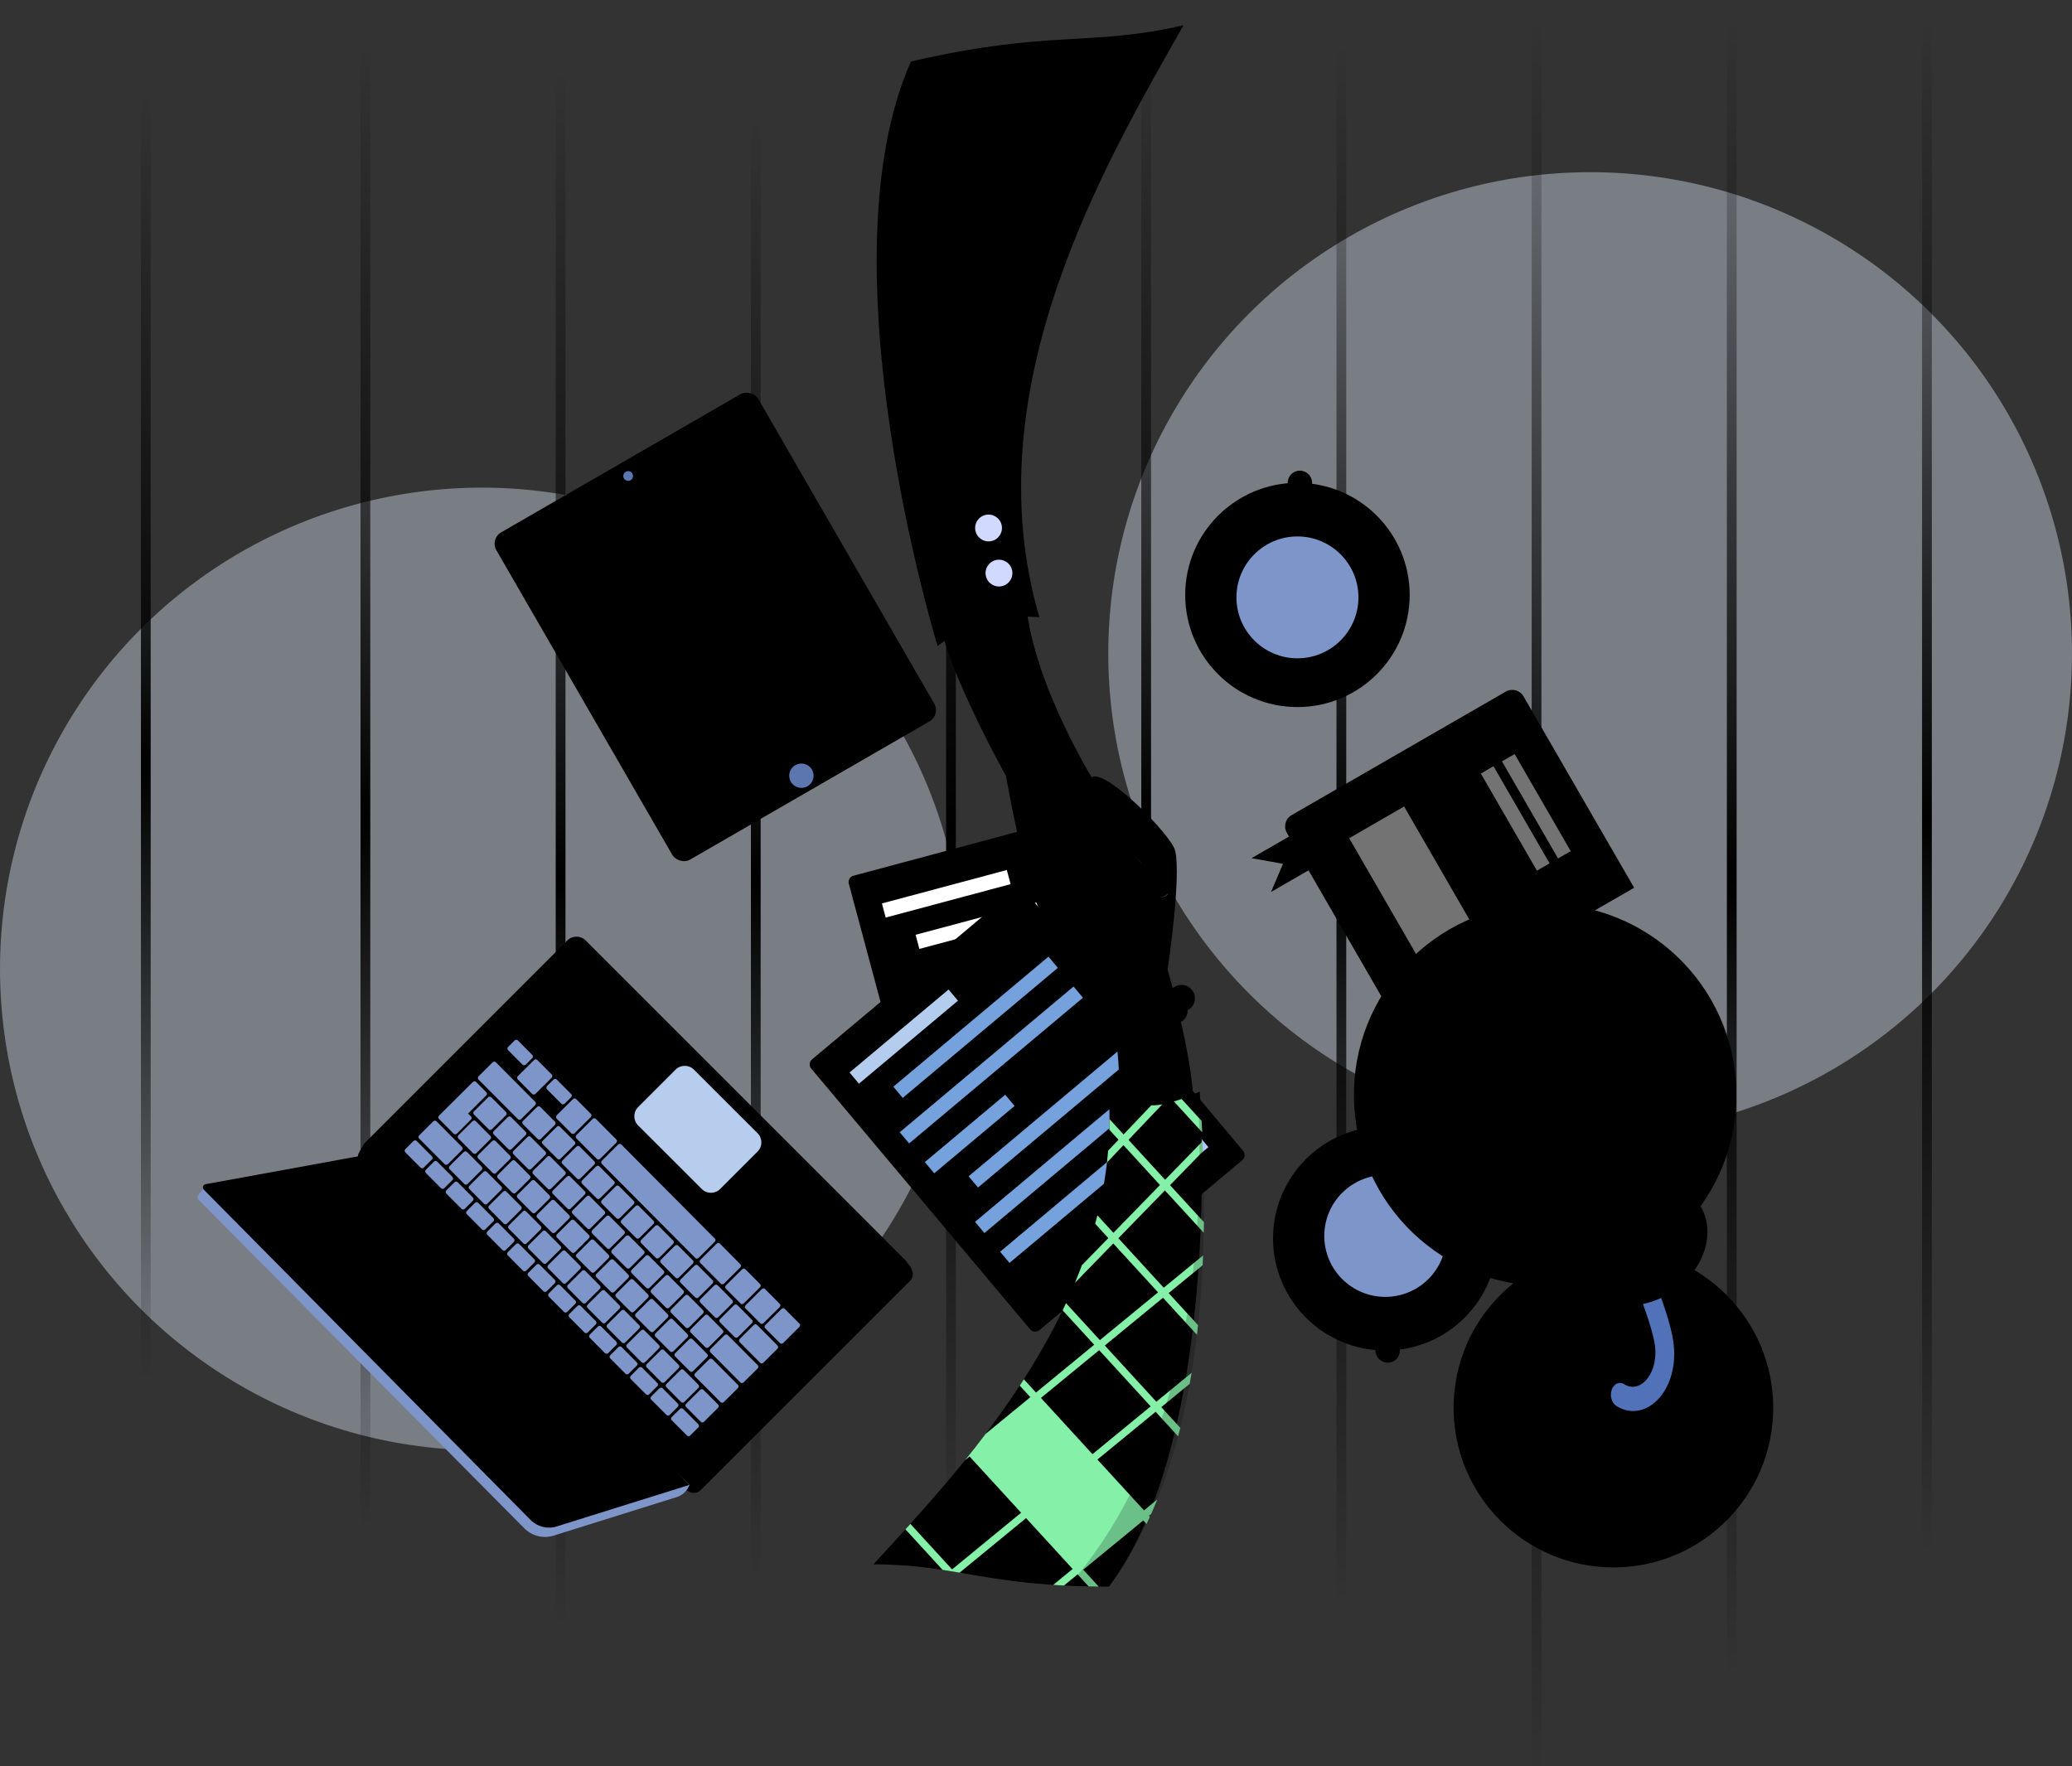 <svg width="800" height="682" viewBox="0 0 800 682" fill="none" xmlns="http://www.w3.org/2000/svg">
<rect x="0" y="0" width="800" height="682" fill="#333333" stroke="none"/>
<ellipse opacity="0.4" cx="613.953" cy="252.35" rx="186.047" ry="185.864" fill="#E2EBFC"/>
<ellipse opacity="0.4" cx="186.047" cy="374.155" rx="186.047" ry="185.864" fill="#E2EBFC"/>
<path d="M139.199 19.86H142.965V587.888H139.199V19.86Z" fill="url(#paint0_linear_1553_15168)"/>
<path d="M54.415 38.682H58.181V531.42H54.415V38.682Z" fill="url(#paint1_linear_1553_15168)"/>
<path d="M214.562 29.27H218.329V625.532H214.562V29.27Z" fill="url(#paint2_linear_1553_15168)"/>
<path d="M289.927 48.093H293.693V606.71H289.927V48.093Z" fill="url(#paint3_linear_1553_15168)"/>
<path d="M365.291 29.27H369.057V587.887H365.291V29.27Z" fill="url(#paint4_linear_1553_15168)"/>
<path d="M440.654 19.86H444.42V587.888H440.654V19.86Z" fill="url(#paint5_linear_1553_15168)"/>
<path d="M516.018 19.86H519.784V616.121H516.018V19.86Z" fill="url(#paint6_linear_1553_15168)"/>
<path d="M591.381 10.448H595.147V682H591.381V10.448Z" fill="url(#paint7_linear_1553_15168)"/>
<path d="M666.745 10.448H670.511V644.355H666.745V10.448Z" fill="url(#paint8_linear_1553_15168)"/>
<path d="M742.109 10.448H745.876V597.299H742.109V10.448Z" fill="url(#paint9_linear_1553_15168)"/>
<rect width="107.386" height="136.472" rx="2.5" transform="matrix(0.966 -0.259 0.259 0.966 327.084 338.807)" fill="url(#paint10_linear_1553_15168)"/>
<path fillRule="evenodd" clipRule="evenodd" d="M340.507 348.855L388.734 335.945L390.197 341.399L341.97 354.309L340.507 348.855ZM353.508 360.964L429.033 340.746L430.496 346.201L354.97 366.418L353.508 360.964ZM425.141 435.323L404.213 440.926L405.676 446.38L426.604 440.778L425.141 435.323Z" fill="white"/>
<rect width="107.35" height="136.519" rx="2.5" transform="matrix(0.766 -0.642 0.643 0.766 311.592 410.688)" fill="url(#paint11_linear_1553_15168)"/>
<rect width="21.658" height="5.649" transform="matrix(0.766 -0.642 0.643 0.766 446.344 452.526)" fill="#B7C8FF"/>
<rect width="21.658" height="5.649" transform="matrix(0.766 -0.642 0.643 0.766 424.693 470.675)" fill="#FDC2C0"/>
<rect width="49.908" height="5.649" transform="matrix(0.766 -0.642 0.643 0.766 328.008 414.127)" fill="#B4CCED"/>
<path fillRule="evenodd" clipRule="evenodd" d="M404.81 369.402L344.913 419.612L348.546 423.938L408.443 373.728L404.81 369.402ZM414.499 380.938L347.385 437.197L351.018 441.523L418.132 385.263L414.499 380.938ZM357.074 448.732L388.105 422.72L391.738 427.045L360.707 453.058L357.074 448.732ZM433.876 404.008L373.979 454.218L377.612 458.543L437.509 408.333L433.876 404.008ZM376.451 471.802L443.565 415.543L447.198 419.869L380.084 476.128L376.451 471.802ZM431.603 445.226L386.139 483.337L389.773 487.663L435.237 449.552L431.603 445.226Z" fill="#75A1DC"/>
<ellipse cx="534.857" cy="478.187" rx="43.334" ry="43.292" transform="rotate(-180 534.857 478.187)" fill="url(#paint12_linear_1553_15168)"/>
<path d="M540.51 521.474C540.51 524.076 538.401 526.185 535.8 526.185C533.198 526.185 531.089 524.076 531.089 521.474V504.539H540.51V521.474Z" fill="url(#paint13_linear_1553_15168)"/>
<ellipse cx="534.857" cy="477.246" rx="29.203" ry="29.175" transform="rotate(-180 534.857 477.246)" fill="url(#paint14_linear_1553_15168)"/>
<ellipse cx="534.858" cy="477.246" rx="23.551" ry="23.528" transform="rotate(-180 534.858 477.246)" fill="#7D95C9" style="mix-blend-mode:multiply"/>
<path d="M396.229 233.909C399.523 265.188 422.491 301.797 422.491 301.797C422.491 301.797 433.167 312.204 436.119 324.979C438.948 337.221 453.774 340.558 450.764 345.061C450.157 345.968 447.031 347.351 442.576 346.949C438.513 346.583 431.366 336.829 426.901 335.919C424.977 335.526 424.332 341.917 423.962 346.027C423.684 349.117 424.26 355.204 424.599 356.671C424.938 358.138 435.79 375.353 436.119 376.777C430.215 381.299 404.107 356.602 400.995 350.446C395.431 339.438 388.401 299.615 388.401 299.615C388.401 299.615 361.107 250.473 362.856 235.794C365.021 217.62 379.219 216.549 396.229 233.909Z" fill="url(#paint15_linear_1553_15168)"/>
<path d="M456.945 9.746C426.869 62.93 375.423 149.88 401.297 238.343C401.297 238.343 386.533 237.165 380.305 238.919C373.432 240.856 361.996 249.416 361.996 249.416C361.996 249.416 316.823 102.452 351.706 23.753C405.752 11.288 420.527 18.146 456.945 9.746Z" fill="url(#paint16_linear_1553_15168)"/>
<ellipse cx="5.181" cy="5.176" rx="5.181" ry="5.176" transform="matrix(-0.974 0.225 -0.225 -0.974 391.916 225.172)" fill="#D2D9FF"/>
<ellipse cx="5.181" cy="5.176" rx="5.181" ry="5.176" transform="matrix(-0.974 0.225 -0.225 -0.974 387.889 207.748)" fill="#D2D9FF"/>
<ellipse cx="426.05" cy="386.428" rx="5.181" ry="5.176" fill="url(#paint17_linear_1553_15168)"/>
<ellipse cx="456.197" cy="385.486" rx="5.181" ry="5.176" fill="url(#paint18_linear_1553_15168)"/>
<path d="M431.531 427.913C434.828 401.061 422.67 365.939 422.67 365.939C422.67 365.939 415.738 355.153 415.738 343.876C415.738 333.069 400.166 318.521 403.561 315.329C404.245 314.686 407.133 314.131 410.789 315.329C414.124 316.422 427.966 336.639 431.531 338.264C432.451 338.684 434.598 342.853 440.543 345.451C444.53 347.193 450.374 346.805 450.818 345.451C451.65 342.915 439.129 333.047 436.831 328.374C435.249 325.155 432.46 318.417 428.988 310.622C427.419 307.102 419.932 300.827 421.744 300.003C427.568 297.354 452.278 322.613 453.693 328.374C456.225 338.676 450.818 374.358 450.818 374.358C450.818 374.358 464.176 420.82 459.867 432.784C454.532 447.598 442.425 445.751 431.531 427.913Z" fill="url(#paint19_linear_1553_15168)"/>
<ellipse cx="428.878" cy="390.192" rx="5.181" ry="5.176" fill="url(#paint20_linear_1553_15168)"/>
<ellipse cx="436.414" cy="393.957" rx="5.181" ry="5.176" fill="url(#paint21_linear_1553_15168)"/>
<ellipse cx="444.892" cy="393.016" rx="5.181" ry="5.176" fill="url(#paint22_linear_1553_15168)"/>
<ellipse cx="453.371" cy="390.192" rx="5.181" ry="5.176" fill="url(#paint23_linear_1553_15168)"/>
<path d="M337.228 604.05C372.736 565.29 432.694 502.361 428.142 423.217C428.142 423.217 440.288 427.059 445.848 426.792C451.983 426.498 463.226 421.534 463.226 421.534C463.226 421.534 472.621 553.438 428.142 612.654C380.432 612.654 369.377 604.05 337.228 604.05Z" fill="url(#paint24_linear_1553_15168)"/>
<path fillRule="evenodd" clipRule="evenodd" d="M456.205 424.358L463.937 432.796C464.019 434.281 464.095 435.757 464.166 437.227L453.263 425.329C454.199 425.046 455.18 424.722 456.205 424.358ZM363.941 606.196L349.588 590.533C350.218 589.836 350.852 589.135 351.49 588.427L367.593 606.001L394.251 584.118L374.36 562.411L372.54 563.904C375.221 560.585 377.894 557.178 380.539 553.685L397.813 539.505L393.72 535.037C394.252 534.225 394.781 533.408 395.307 532.588L400 537.71L422.473 519.264L410.279 505.957C410.72 505.041 411.155 504.122 411.583 503.199L424.659 517.469L447.125 499.028L429.83 480.153L415.037 495.347C415.97 493.101 416.864 490.834 417.716 488.547L427.919 478.067L422.855 472.541C423.147 471.459 423.429 470.372 423.7 469.281L429.893 476.04L447.868 457.579L433.768 442.191L427.405 448.879C427.579 447.361 427.731 445.836 427.859 444.304L431.855 440.104L428.32 436.246C428.361 434.882 428.384 433.512 428.387 432.138L433.807 438.052L444.512 426.8C444.985 426.815 445.43 426.812 445.848 426.792C446.735 426.75 447.702 426.634 448.748 426.445L435.72 440.14L449.841 455.551L464.323 440.678C464.378 441.981 464.43 443.278 464.477 444.569L451.753 457.637L464.823 471.901C464.806 473.277 464.783 474.646 464.754 476.007L449.779 459.665L431.804 478.126L449.312 497.233L464.488 484.776C464.437 486.047 464.381 487.311 464.32 488.568L451.223 499.318L462.546 511.675C462.412 512.924 462.272 514.165 462.126 515.398L449.036 501.113L426.57 519.554L446.462 541.262L460.052 530.106C459.816 531.537 459.571 532.956 459.317 534.364L448.373 543.348L455.694 551.338C455.421 552.435 455.142 553.524 454.856 554.605L446.186 545.143L423.714 563.589L441.698 583.216L446.806 579.023C446.036 580.926 445.242 582.796 444.424 584.633L443.609 585.301L443.954 585.677C443.53 586.61 443.1 587.535 442.664 588.451L441.422 587.096L418.245 606.121L424.212 612.634C422.887 612.62 421.592 612.6 420.325 612.573L416.058 607.916L410.801 612.232C409.378 612.159 407.994 612.077 406.645 611.988L414.147 605.831L396.162 586.204L370.5 607.268C368.304 606.895 366.132 606.534 363.941 606.196ZM439.511 585.011L416.333 604.036L398.349 584.409L421.526 565.384L439.511 585.011ZM444.274 543.057L424.383 521.349L401.911 539.795L421.802 561.503L444.274 543.057ZM399.724 541.59L419.615 563.298L396.438 582.324L376.546 560.616L399.724 541.59Z" fill="#84F0A8"/>
<g opacity="0.2">
<path d="M462.572 421.821C462.789 421.727 463.007 421.631 463.226 421.534C469.49 509.47 457.795 573.177 428.143 612.654C422.514 612.654 417.395 612.534 412.692 612.323C449.847 569.441 466.473 505.94 462.572 421.821Z" fill="url(#paint25_linear_1553_15168)" style="mix-blend-mode:multiply"/>
</g>
<path d="M225.208 365.01L351.459 488.936L352.138 490.521C352.743 491.936 352.426 493.575 351.337 494.663L270.539 575.381C269.068 576.852 266.682 576.852 265.21 575.381L139.258 449.552C138.1 448.395 137.822 446.623 138.572 445.168L139.594 443.185L219.937 364.999C221.405 363.571 223.746 363.576 225.208 365.01Z" fill="url(#paint26_linear_1553_15168)"/>
<rect width="184.55" height="120.523" rx="5" transform="matrix(0.707 0.707 -0.707 0.707 222.579 359.606)" fill="url(#paint27_linear_1553_15168)"/>
<g opacity="0.1">
<path d="M194.776 397.967C196.729 396.011 199.9 396.009 201.855 397.963L313.433 509.431C315.385 511.382 315.387 514.543 313.437 516.495L271.804 558.183C269.851 560.139 266.681 560.14 264.725 558.187L153.147 446.718C151.195 444.768 151.193 441.607 153.143 439.655L194.776 397.967Z" fill="url(#paint28_linear_1553_15168)" style="mix-blend-mode:multiply"/>
</g>
<path fillRule="evenodd" clipRule="evenodd" d="M213.001 416.143L206.719 422.39C206.373 422.735 205.819 422.74 205.483 422.402L199.904 416.791C199.568 416.453 199.577 415.899 199.923 415.555L206.205 409.307C206.551 408.962 207.105 408.957 207.441 409.296L213.019 414.906C213.356 415.244 213.347 415.799 213.001 416.143ZM271.81 549.002C271.464 549.347 270.91 549.352 270.573 549.014L264.894 543.301C264.557 542.963 264.566 542.409 264.913 542.064L270.356 536.65C270.703 536.305 271.257 536.3 271.593 536.638L277.273 542.351C277.609 542.689 277.6 543.244 277.254 543.588L271.81 549.002ZM264.203 541.35C263.856 541.695 263.302 541.7 262.965 541.362L257.286 535.649C256.949 535.311 256.958 534.757 257.305 534.412L262.748 528.998C263.095 528.653 263.649 528.648 263.985 528.986L269.665 534.699C270.001 535.037 269.992 535.591 269.646 535.936L264.203 541.35ZM267.584 529.465C267.237 529.81 266.683 529.815 266.347 529.477L260.667 523.764C260.331 523.426 260.339 522.871 260.686 522.527L266.129 517.113C266.476 516.768 267.03 516.763 267.366 517.101L273.046 522.814C273.382 523.152 273.374 523.706 273.027 524.051L267.584 529.465ZM259.976 521.813C259.629 522.158 259.076 522.163 258.739 521.825L253.059 516.112C252.723 515.774 252.732 515.219 253.078 514.875L258.522 509.461C258.868 509.116 259.422 509.111 259.759 509.449L265.438 515.162C265.775 515.5 265.766 516.054 265.419 516.399L259.976 521.813ZM252.368 514.161C252.021 514.506 251.468 514.511 251.131 514.173L245.451 508.46C245.115 508.122 245.124 507.567 245.47 507.223L250.914 501.809C251.26 501.464 251.814 501.458 252.151 501.797L257.83 507.51C258.167 507.848 258.158 508.402 257.811 508.747L252.368 514.161ZM244.76 506.508C244.413 506.853 243.86 506.859 243.523 506.52L237.843 500.808C237.507 500.469 237.516 499.915 237.862 499.571L243.306 494.157C243.653 493.812 244.206 493.806 244.543 494.145L250.222 499.857C250.559 500.196 250.55 500.75 250.204 501.095L244.76 506.508ZM237.153 498.856C236.806 499.201 236.252 499.207 235.915 498.868L230.236 493.156C229.899 492.817 229.908 492.263 230.255 491.919L235.698 486.505C236.045 486.16 236.599 486.154 236.935 486.493L242.615 492.205C242.951 492.544 242.942 493.098 242.596 493.443L237.153 498.856ZM229.544 491.204C229.197 491.549 228.644 491.555 228.307 491.216L222.627 485.504C222.291 485.165 222.3 484.611 222.646 484.267L228.09 478.853C228.436 478.508 228.99 478.502 229.327 478.841L235.006 484.553C235.343 484.892 235.334 485.446 234.987 485.791L229.544 491.204ZM221.937 483.552C221.59 483.897 221.036 483.903 220.7 483.564L215.02 477.852C214.684 477.513 214.692 476.959 215.039 476.614L220.482 471.201C220.829 470.856 221.383 470.85 221.719 471.189L227.399 476.901C227.735 477.24 227.727 477.794 227.38 478.138L221.937 483.552ZM214.328 475.9C213.981 476.245 213.428 476.251 213.091 475.912L207.412 470.2C207.075 469.861 207.084 469.307 207.431 468.962L212.874 463.549C213.221 463.204 213.774 463.198 214.111 463.537L219.791 469.249C220.127 469.588 220.118 470.142 219.772 470.486L214.328 475.9ZM256.595 533.698C256.248 534.043 255.694 534.048 255.358 533.71L249.678 527.997C249.342 527.659 249.351 527.105 249.697 526.76L255.14 521.346C255.487 521.001 256.041 520.996 256.378 521.334L262.057 527.047C262.394 527.385 262.385 527.939 262.038 528.284L256.595 533.698ZM248.987 526.046C248.64 526.391 248.086 526.396 247.75 526.058L242.07 520.345C241.734 520.007 241.742 519.452 242.089 519.108L247.532 513.694C247.879 513.349 248.433 513.344 248.769 513.682L254.449 519.395C254.785 519.733 254.777 520.287 254.43 520.632L248.987 526.046ZM241.379 518.393C241.033 518.738 240.479 518.744 240.142 518.405L234.463 512.693C234.126 512.354 234.135 511.8 234.482 511.456L239.925 506.042C240.272 505.697 240.825 505.691 241.162 506.03L246.842 511.743C247.178 512.081 247.169 512.635 246.823 512.98L241.379 518.393ZM233.771 510.741C233.424 511.086 232.871 511.092 232.534 510.753L226.854 505.041C226.518 504.702 226.527 504.148 226.873 503.804L232.317 498.39C232.664 498.045 233.217 498.039 233.554 498.378L239.233 504.09C239.57 504.429 239.561 504.983 239.214 505.328L233.771 510.741ZM226.163 503.089C225.816 503.434 225.263 503.44 224.926 503.101L219.247 497.389C218.91 497.05 218.919 496.496 219.265 496.151L224.709 490.738C225.056 490.393 225.609 490.387 225.946 490.726L231.625 496.438C231.962 496.777 231.953 497.331 231.607 497.676L226.163 503.089ZM218.556 495.437C218.209 495.782 217.655 495.788 217.319 495.449L211.639 489.737C211.303 489.398 211.311 488.844 211.658 488.499L217.101 483.086C217.448 482.741 218.002 482.735 218.338 483.074L224.018 488.786C224.354 489.125 224.345 489.679 223.999 490.024L218.556 495.437ZM210.947 487.785C210.601 488.13 210.047 488.136 209.71 487.797L204.031 482.085C203.694 481.746 203.703 481.192 204.05 480.847L209.493 475.434C209.84 475.089 210.393 475.083 210.73 475.422L216.41 481.134C216.746 481.473 216.737 482.027 216.391 482.371L210.947 487.785ZM203.34 480.133C202.993 480.478 202.439 480.484 202.103 480.145L196.423 474.433C196.087 474.094 196.095 473.54 196.442 473.195L201.885 467.782C202.232 467.437 202.786 467.431 203.122 467.77L208.802 473.482C209.138 473.821 209.13 474.375 208.783 474.719L203.34 480.133ZM279.452 541.402C279.105 541.747 278.551 541.752 278.216 541.415L268.375 531.517C268.039 531.18 268.049 530.626 268.395 530.281L273.838 524.867C274.185 524.522 274.739 524.517 275.075 524.854L284.915 534.752C285.251 535.09 285.242 535.644 284.895 535.988L279.452 541.402ZM266.472 554.312C266.125 554.657 265.571 554.662 265.236 554.324L259.352 548.406C259.016 548.068 259.025 547.514 259.371 547.17L262.512 544.046C262.859 543.701 263.413 543.696 263.748 544.034L269.632 549.952C269.968 550.29 269.959 550.844 269.613 551.188L266.472 554.312ZM258.56 546.354C258.213 546.698 257.659 546.703 257.324 546.366L251.44 540.448C251.104 540.11 251.113 539.556 251.459 539.212L254.6 536.087C254.947 535.743 255.501 535.738 255.836 536.075L261.72 541.993C262.056 542.331 262.047 542.885 261.701 543.229L258.56 546.354ZM250.647 538.396C250.3 538.74 249.746 538.745 249.411 538.408L243.527 532.49C243.191 532.152 243.2 531.598 243.546 531.254L246.688 528.129C247.034 527.785 247.588 527.78 247.924 528.117L253.807 534.035C254.143 534.373 254.134 534.927 253.788 535.271L250.647 538.396ZM242.735 530.437C242.389 530.782 241.835 530.787 241.499 530.449L235.615 524.532C235.279 524.194 235.289 523.639 235.634 523.295L238.776 520.171C239.122 519.826 239.676 519.822 240.012 520.159L245.895 526.077C246.232 526.415 246.222 526.969 245.876 527.313L242.735 530.437ZM234.823 522.479C234.476 522.824 233.922 522.829 233.587 522.491L227.703 516.573C227.367 516.235 227.376 515.681 227.722 515.337L230.863 512.213C231.21 511.868 231.764 511.863 232.099 512.201L237.983 518.119C238.319 518.457 238.31 519.011 237.964 519.355L234.823 522.479ZM226.911 514.521C226.564 514.866 226.01 514.871 225.675 514.533L219.791 508.615C219.455 508.277 219.464 507.723 219.81 507.379L222.951 504.255C223.298 503.91 223.852 503.905 224.188 504.243L230.071 510.161C230.407 510.499 230.398 511.053 230.052 511.397L226.911 514.521ZM218.999 506.563C218.652 506.908 218.098 506.913 217.763 506.575L211.879 500.657C211.543 500.319 211.552 499.765 211.898 499.421L215.039 496.297C215.386 495.952 215.94 495.947 216.275 496.285L222.159 502.203C222.495 502.541 222.486 503.095 222.14 503.439L218.999 506.563ZM211.086 498.605C210.74 498.949 210.186 498.954 209.85 498.617L203.966 492.699C203.63 492.361 203.64 491.807 203.985 491.463L207.127 488.338C207.473 487.994 208.027 487.989 208.363 488.326L214.247 494.244C214.583 494.582 214.573 495.136 214.227 495.48L211.086 498.605ZM203.174 490.646C202.827 490.991 202.274 490.996 201.938 490.659L196.054 484.741C195.718 484.403 195.728 483.848 196.073 483.504L199.215 480.38C199.561 480.036 200.115 480.031 200.451 480.368L206.334 486.286C206.671 486.624 206.661 487.178 206.315 487.522L203.174 490.646ZM195.262 482.688C194.915 483.033 194.361 483.038 194.026 482.7L188.142 476.782C187.806 476.444 187.815 475.89 188.161 475.546L191.303 472.422C191.649 472.077 192.203 472.072 192.539 472.41L198.422 478.328C198.758 478.666 198.749 479.22 198.403 479.564L195.262 482.688ZM169.493 430.804L182.577 417.79C182.924 417.445 183.478 417.44 183.814 417.778L187.77 421.757C188.106 422.095 188.098 422.648 187.751 422.994L180.737 429.969L181.853 431.091C182.189 431.429 182.18 431.983 181.834 432.328L176.391 437.742C176.044 438.087 175.49 438.092 175.153 437.754L169.474 432.041C169.137 431.703 169.146 431.148 169.493 430.804ZM212.739 459.016C212.392 459.361 211.838 459.366 211.502 459.028L205.822 453.315C205.486 452.977 205.495 452.422 205.841 452.078L211.284 446.664C211.631 446.319 212.185 446.314 212.522 446.652L218.201 452.365C218.538 452.703 218.529 453.257 218.182 453.602L212.739 459.016ZM205.131 451.364C204.784 451.709 204.23 451.714 203.894 451.376L198.214 445.663C197.878 445.325 197.886 444.77 198.233 444.426L203.676 439.012C204.023 438.667 204.577 438.662 204.913 439L210.593 444.713C210.929 445.051 210.921 445.605 210.574 445.95L205.131 451.364ZM197.523 443.711C197.176 444.056 196.623 444.062 196.286 443.723L190.606 438.011C190.27 437.672 190.279 437.118 190.625 436.774L196.069 431.36C196.415 431.015 196.969 431.009 197.306 431.348L202.985 437.06C203.322 437.399 203.313 437.953 202.966 438.298L197.523 443.711ZM189.915 436.059C189.569 436.404 189.015 436.41 188.678 436.071L182.999 430.359C182.662 430.02 182.671 429.466 183.018 429.121L188.461 423.708C188.808 423.363 189.361 423.357 189.698 423.696L195.378 429.408C195.714 429.747 195.705 430.301 195.359 430.646L189.915 436.059ZM221.834 437.592C221.487 437.937 220.933 437.943 220.597 437.604L214.917 431.892C214.581 431.553 214.59 430.999 214.936 430.654L221.217 424.408C221.564 424.063 222.117 424.057 222.454 424.396L228.133 430.108C228.47 430.447 228.461 431.001 228.114 431.346L221.834 437.592ZM217.994 426.193C217.647 426.537 217.094 426.542 216.757 426.204L211.179 420.594C210.843 420.255 210.852 419.701 211.198 419.357L213.711 416.857C214.058 416.512 214.611 416.507 214.948 416.846L220.526 422.456C220.862 422.795 220.853 423.349 220.507 423.693L217.994 426.193ZM202.981 411.093C202.635 411.437 202.081 411.442 201.744 411.104L196.166 405.493C195.83 405.155 195.839 404.601 196.185 404.257L198.698 401.757C199.045 401.412 199.598 401.407 199.935 401.746L205.513 407.356C205.849 407.695 205.84 408.249 205.494 408.593L202.981 411.093ZM231.673 447.489C231.327 447.834 230.773 447.84 230.437 447.501L222.525 439.543C222.188 439.205 222.198 438.651 222.544 438.306L228.825 432.06C229.171 431.715 229.725 431.709 230.061 432.047L237.973 440.005C238.31 440.344 238.3 440.898 237.954 441.242L231.673 447.489ZM201.208 432.133C200.862 432.478 200.308 432.483 199.972 432.145L184.756 416.841C184.42 416.503 184.429 415.949 184.775 415.604L190.219 410.19C190.566 409.845 191.119 409.84 191.455 410.178L206.671 425.482C207.007 425.82 206.998 426.374 206.652 426.719L201.208 432.133ZM216.424 447.437C216.077 447.782 215.523 447.787 215.187 447.449L209.507 441.736C209.171 441.398 209.18 440.843 209.526 440.499L214.97 435.085C215.316 434.74 215.87 434.735 216.207 435.073L221.886 440.786C222.223 441.124 222.214 441.678 221.867 442.023L216.424 447.437ZM208.816 439.784C208.47 440.129 207.916 440.135 207.579 439.796L201.9 434.084C201.563 433.745 201.572 433.191 201.919 432.847L207.362 427.433C207.709 427.088 208.262 427.082 208.599 427.421L214.279 433.134C214.615 433.472 214.606 434.026 214.26 434.371L208.816 439.784ZM206.721 468.248C206.374 468.593 205.82 468.598 205.484 468.26L199.804 462.547C199.468 462.209 199.476 461.655 199.823 461.31L205.266 455.896C205.613 455.551 206.167 455.546 206.503 455.884L212.183 461.597C212.519 461.935 212.511 462.49 212.164 462.834L206.721 468.248ZM199.113 460.596C198.766 460.941 198.212 460.947 197.876 460.608L192.196 454.895C191.86 454.557 191.868 454.003 192.215 453.658L197.658 448.244C198.005 447.899 198.559 447.894 198.895 448.232L204.575 453.945C204.911 454.283 204.903 454.838 204.556 455.182L199.113 460.596ZM191.505 452.944C191.158 453.289 190.605 453.294 190.268 452.956L184.588 447.243C184.252 446.905 184.261 446.351 184.607 446.006L190.051 440.592C190.397 440.247 190.951 440.242 191.288 440.58L196.967 446.293C197.304 446.631 197.295 447.185 196.948 447.53L191.505 452.944ZM183.897 445.292C183.55 445.637 182.996 445.642 182.66 445.304L176.98 439.591C176.644 439.253 176.653 438.699 176.999 438.354L182.442 432.94C182.789 432.595 183.343 432.59 183.68 432.928L189.359 438.641C189.696 438.979 189.687 439.533 189.34 439.878L183.897 445.292ZM195.732 472.481C195.385 472.826 194.831 472.831 194.495 472.493L188.815 466.78C188.479 466.442 188.487 465.888 188.834 465.543L194.277 460.129C194.624 459.784 195.178 459.779 195.514 460.117L201.194 465.83C201.53 466.168 201.521 466.723 201.175 467.067L195.732 472.481ZM188.124 464.829C187.777 465.174 187.223 465.179 186.887 464.841L181.207 459.128C180.871 458.79 180.88 458.236 181.226 457.891L186.669 452.477C187.016 452.132 187.57 452.127 187.907 452.465L193.586 458.178C193.923 458.516 193.914 459.071 193.567 459.415L188.124 464.829ZM180.516 457.177C180.169 457.522 179.616 457.527 179.279 457.189L173.599 451.476C173.263 451.138 173.272 450.583 173.618 450.239L179.062 444.825C179.408 444.48 179.962 444.475 180.299 444.813L185.978 450.526C186.315 450.864 186.306 451.418 185.959 451.763L180.516 457.177ZM172.908 449.525C172.561 449.87 172.008 449.875 171.672 449.537L161.832 439.64C161.496 439.302 161.505 438.748 161.851 438.404L167.295 432.99C167.641 432.645 168.195 432.639 168.531 432.977L178.371 442.875C178.707 443.212 178.698 443.766 178.351 444.111L172.908 449.525ZM187.35 474.73C187.003 475.075 186.449 475.08 186.114 474.742L180.23 468.824C179.894 468.486 179.903 467.932 180.249 467.588L183.39 464.464C183.737 464.119 184.291 464.114 184.626 464.452L190.51 470.37C190.846 470.708 190.837 471.262 190.491 471.606L187.35 474.73ZM179.438 466.772C179.091 467.117 178.537 467.122 178.201 466.784L172.318 460.866C171.982 460.528 171.991 459.974 172.337 459.63L175.478 456.506C175.825 456.161 176.379 456.156 176.714 456.494L182.598 462.412C182.934 462.75 182.925 463.304 182.579 463.648L179.438 466.772ZM171.525 458.814C171.179 459.158 170.625 459.163 170.289 458.826L164.406 452.908C164.07 452.57 164.079 452.016 164.425 451.672L167.566 448.548C167.913 448.203 168.466 448.198 168.802 448.535L174.686 454.453C175.022 454.791 175.013 455.346 174.667 455.69L171.525 458.814ZM163.613 450.856C163.266 451.2 162.713 451.205 162.377 450.868L156.493 444.95C156.157 444.612 156.166 444.058 156.512 443.714L159.654 440.589C160 440.245 160.554 440.24 160.89 440.577L166.773 446.495C167.109 446.833 167.1 447.387 166.754 447.731L163.613 450.856ZM273.602 520.232C273.255 520.577 272.701 520.583 272.365 520.244L266.685 514.532C266.349 514.193 266.358 513.639 266.704 513.295L272.147 507.881C272.494 507.536 273.048 507.53 273.385 507.869L279.064 513.582C279.401 513.92 279.392 514.474 279.045 514.819L273.602 520.232ZM265.994 512.58C265.648 512.925 265.094 512.931 264.757 512.592L259.078 506.88C258.741 506.541 258.75 505.987 259.097 505.643L264.54 500.229C264.887 499.884 265.44 499.878 265.777 500.217L271.457 505.93C271.793 506.268 271.784 506.822 271.438 507.167L265.994 512.58ZM258.386 504.928C258.039 505.273 257.486 505.279 257.149 504.94L251.469 499.228C251.133 498.889 251.142 498.335 251.488 497.99L256.932 492.577C257.278 492.232 257.832 492.226 258.169 492.565L263.848 498.277C264.185 498.616 264.176 499.17 263.829 499.515L258.386 504.928ZM250.779 497.276C250.432 497.621 249.878 497.627 249.541 497.288L243.862 491.576C243.525 491.237 243.534 490.683 243.881 490.338L249.324 484.925C249.671 484.58 250.225 484.574 250.561 484.913L256.241 490.625C256.577 490.964 256.568 491.518 256.222 491.862L250.779 497.276ZM243.171 489.624C242.824 489.969 242.27 489.975 241.933 489.636L236.254 483.923C235.917 483.585 235.926 483.031 236.273 482.686L241.716 477.272C242.063 476.927 242.617 476.922 242.953 477.261L248.633 482.973C248.969 483.311 248.96 483.866 248.614 484.21L243.171 489.624ZM227.955 474.32C227.608 474.665 227.054 474.67 226.718 474.332L221.038 468.619C220.702 468.281 220.71 467.727 221.057 467.382L226.5 461.968C226.847 461.623 227.401 461.618 227.737 461.956L233.417 467.669C233.753 468.007 233.745 468.562 233.398 468.906L227.955 474.32ZM220.347 466.668C220 467.013 219.447 467.018 219.11 466.68L213.43 460.967C213.094 460.629 213.103 460.075 213.449 459.73L218.893 454.316C219.239 453.971 219.793 453.966 220.13 454.304L225.809 460.017C226.146 460.355 226.137 460.91 225.79 461.254L220.347 466.668ZM302.376 518.603C302.029 518.948 301.475 518.953 301.139 518.615L295.459 512.902C295.123 512.564 295.132 512.009 295.478 511.665L301.759 505.418C302.106 505.073 302.659 505.068 302.996 505.406L308.676 511.119C309.012 511.457 309.003 512.012 308.657 512.356L302.376 518.603ZM294.769 510.95C294.422 511.295 293.868 511.301 293.531 510.962L287.852 505.25C287.515 504.911 287.524 504.357 287.871 504.012L294.151 497.766C294.498 497.421 295.052 497.415 295.389 497.754L301.068 503.466C301.405 503.805 301.396 504.359 301.049 504.704L294.769 510.95ZM287.16 503.298C286.813 503.643 286.26 503.649 285.923 503.31L280.243 497.598C279.907 497.259 279.916 496.705 280.262 496.36L286.543 490.114C286.89 489.769 287.444 489.763 287.78 490.102L293.46 495.814C293.796 496.153 293.787 496.707 293.441 497.052L287.16 503.298ZM287.093 533.802C286.747 534.147 286.193 534.152 285.857 533.814L274.293 522.184C273.957 521.846 273.966 521.291 274.312 520.947L279.756 515.533C280.102 515.188 280.656 515.183 280.992 515.521L292.556 527.151C292.892 527.49 292.883 528.044 292.537 528.389L287.093 533.802ZM269.679 501.001C269.333 501.346 268.779 501.352 268.442 501.013L262.763 495.301C262.426 494.962 262.435 494.408 262.782 494.064L268.225 488.65C268.572 488.305 269.125 488.299 269.462 488.638L275.142 494.35C275.478 494.689 275.469 495.243 275.123 495.588L269.679 501.001ZM262.071 493.349C261.725 493.694 261.171 493.7 260.834 493.361L255.155 487.649C254.818 487.31 254.827 486.756 255.174 486.411L260.617 480.998C260.964 480.653 261.517 480.647 261.854 480.986L267.534 486.698C267.87 487.037 267.861 487.591 267.515 487.936L262.071 493.349ZM269.713 485.749C269.366 486.094 268.813 486.1 268.476 485.761L232.365 449.44C232.029 449.102 232.037 448.547 232.384 448.203L238.665 441.956C239.011 441.611 239.565 441.606 239.902 441.944L276.013 478.265C276.349 478.604 276.34 479.158 275.994 479.503L269.713 485.749ZM254.464 485.697C254.117 486.042 253.563 486.048 253.226 485.709L247.547 479.996C247.21 479.658 247.219 479.104 247.566 478.759L253.009 473.346C253.356 473.001 253.91 472.995 254.246 473.334L259.926 479.046C260.262 479.385 260.253 479.939 259.907 480.283L254.464 485.697ZM246.856 478.045C246.509 478.39 245.955 478.396 245.619 478.057L239.939 472.344C239.603 472.006 239.611 471.452 239.958 471.107L245.401 465.694C245.748 465.349 246.302 465.343 246.638 465.682L252.318 471.394C252.654 471.733 252.646 472.287 252.299 472.631L246.856 478.045ZM239.248 470.393C238.901 470.738 238.348 470.743 238.011 470.405L232.332 464.692C231.995 464.354 232.004 463.8 232.35 463.455L237.794 458.041C238.141 457.696 238.694 457.691 239.031 458.029L244.71 463.742C245.047 464.08 245.038 464.635 244.692 464.979L239.248 470.393ZM231.64 462.741C231.293 463.086 230.739 463.091 230.403 462.753L224.723 457.04C224.387 456.702 224.395 456.148 224.742 455.803L230.185 450.389C230.532 450.044 231.086 450.039 231.422 450.377L237.102 456.09C237.438 456.428 237.43 456.982 237.083 457.327L231.64 462.741ZM224.032 455.089C223.685 455.434 223.132 455.439 222.795 455.101L217.115 449.388C216.779 449.05 216.788 448.496 217.134 448.151L222.578 442.737C222.924 442.392 223.478 442.387 223.815 442.725L229.494 448.438C229.831 448.776 229.822 449.33 229.475 449.675L224.032 455.089ZM277.288 508.654C276.941 508.999 276.387 509.004 276.05 508.665L270.371 502.953C270.034 502.615 270.043 502.06 270.39 501.716L275.833 496.302C276.18 495.957 276.734 495.951 277.07 496.29L282.75 502.003C283.086 502.341 283.077 502.895 282.731 503.24L277.288 508.654ZM284.895 516.306C284.549 516.651 283.995 516.656 283.658 516.318L277.979 510.605C277.642 510.267 277.651 509.712 277.998 509.368L283.441 503.954C283.788 503.609 284.341 503.604 284.678 503.942L290.358 509.655C290.694 509.993 290.685 510.547 290.339 510.892L284.895 516.306ZM235.563 481.972C235.216 482.317 234.662 482.322 234.326 481.984L228.646 476.271C228.31 475.933 228.318 475.379 228.665 475.034L234.108 469.62C234.455 469.275 235.009 469.27 235.345 469.608L241.025 475.321C241.361 475.659 241.353 476.214 241.006 476.558L235.563 481.972ZM294.735 526.202C294.388 526.547 293.835 526.553 293.498 526.215L285.586 518.257C285.25 517.919 285.259 517.364 285.606 517.02L291.049 511.606C291.396 511.261 291.949 511.255 292.286 511.594L300.198 519.552C300.534 519.89 300.525 520.444 300.178 520.789L294.735 526.202ZM279.553 495.646C279.206 495.991 278.653 495.997 278.316 495.658L270.404 487.7C270.068 487.362 270.077 486.808 270.423 486.464L276.704 480.217C277.051 479.872 277.604 479.866 277.941 480.205L285.852 488.163C286.189 488.501 286.18 489.055 285.833 489.399L279.553 495.646Z" fill="#7D95C9" style="mix-blend-mode:multiply"/>
<path d="M260.84 413.026C262.793 411.072 265.962 411.071 267.917 413.024L292.503 437.586C294.456 439.536 294.457 442.699 292.505 444.651L278.038 459.124C276.085 461.078 272.916 461.079 270.961 459.126L246.375 434.564C244.423 432.613 244.421 429.451 246.373 427.499L260.84 413.026Z" fill="#B6CDED"/>
<path d="M76.587 463.187C76.147 462.743 76.103 462.043 76.483 461.547L79.287 457.899L137.886 452.986L266.267 573.328L265.775 574.299C264.861 576.104 263.256 577.463 261.324 578.068L213.792 592.954C209.774 594.212 205.39 593.125 202.427 590.136L76.587 463.187Z" fill="#7D95C9" style="mix-blend-mode:multiply"/>
<path d="M78.687 459.373C77.98 458.659 78.363 457.446 79.351 457.266L138.828 446.398L266.23 573.357L214.956 589.415C211.381 590.535 207.48 589.565 204.847 586.903L78.687 459.373Z" fill="url(#paint29_linear_1553_15168)"/>
<path d="M87.162 462.182C86.455 461.472 86.829 460.261 87.814 460.073L139.77 450.162L260.577 570.533L215.81 583.882C212.279 584.934 208.455 583.963 205.856 581.354L87.162 462.182Z" fill="url(#paint30_linear_1553_15168)"/>
<path d="M490.756 344.413L495.357 333.552L483.219 331.373L501.168 321.02L508.704 334.061L490.756 344.413Z" fill="url(#paint31_linear_1553_15168)"/>
<path d="M539.566 395.499L496.85 321.585C495.468 319.194 496.287 316.137 498.679 314.758L581.391 267.051C583.783 265.671 586.842 266.491 588.224 268.882L630.941 342.796L539.566 395.499Z" fill="url(#paint32_linear_1553_15168)"/>
<rect opacity="0.45" width="52.716" height="24.487" transform="matrix(-0.5 -0.866 0.866 -0.5 547.279 369.317)" fill="white"/>
<rect opacity="0.45" width="43.302" height="5.651" transform="matrix(-0.5 -0.866 0.866 -0.5 593.403 336.193)" fill="white"/>
<rect opacity="0.45" width="43.302" height="5.651" transform="matrix(-0.5 -0.866 0.866 -0.5 601.562 331.487)" fill="white"/>
<rect width="116.785" height="145.91" rx="5" transform="matrix(0.866 -0.5 0.5 0.866 189.127 208.084)" fill="url(#paint33_linear_1553_15168)"/>
<ellipse cx="4.709" cy="4.707" rx="4.709" ry="4.707" transform="matrix(0.866 -0.5 0.5 0.866 302.986 297.813)" fill="#5C76AF"/>
<ellipse cx="1.884" cy="1.883" rx="1.884" ry="1.883" transform="matrix(0.866 -0.5 0.5 0.866 239.961 183.111)" fill="#5C76AF"/>
<rect width="109.25" height="122.376" transform="matrix(0.866 -0.5 0.5 0.866 197.571 215.168)" fill="url(#paint34_linear_1553_15168)"/>
<ellipse cx="622.938" cy="543.595" rx="61.704" ry="61.644" fill="url(#paint35_linear_1553_15168)"/>
<ellipse cx="625.293" cy="539.36" rx="17.899" ry="17.881" fill="url(#paint36_linear_1553_15168)"/>
<ellipse cx="73.801" cy="73.752" rx="73.801" ry="73.752" transform="matrix(0.998 -0.07 0.07 0.998 517.768 354.328)" fill="url(#paint37_linear_1553_15168)"/>
<g opacity="0.3">
<path fillRule="evenodd" clipRule="evenodd" d="M587.612 495.981V452.777L603.156 461.718L625.765 484.305L626.652 490.114C618.971 493.544 610.569 495.71 601.689 496.33C596.907 496.664 592.201 496.535 587.612 495.981Z" fill="url(#paint38_linear_1553_15168)" style="mix-blend-mode:multiply"/>
</g>
<path d="M616.151 462.08C615.073 459.843 615.565 456.962 617.249 455.645C618.934 454.328 621.173 455.074 622.25 457.312C635.758 485.358 643.569 504.826 645.766 516.177C647.544 525.361 645.569 534.023 640.869 539.561C636.258 544.994 629.751 546.481 624.104 542.918C622.28 541.767 621.465 538.948 622.284 536.621C623.103 534.293 625.246 533.34 627.07 534.491C633.499 538.546 640.988 529.722 638.747 518.146C636.804 508.109 629.245 489.266 616.151 462.08Z" fill="#5171B9"/>
<path d="M592.034 467.61C583.604 455.124 586.898 438.177 599.393 429.758C611.887 421.339 628.849 424.635 637.279 437.121C637.985 438.167 656.012 464.867 656.012 464.867L610.767 495.355C610.767 495.355 592.74 468.655 592.034 467.61Z" fill="url(#paint39_linear_1553_15168)"/>
<ellipse cx="27.279" cy="22.318" rx="27.279" ry="22.318" transform="matrix(0.829 -0.559 0.56 0.829 598.278 476.858)" fill="url(#paint40_linear_1553_15168)"/>
<ellipse cx="43.334" cy="43.292" rx="43.334" ry="43.292" transform="matrix(-1 0 0 1 544.277 186.438)" fill="url(#paint41_linear_1553_15168)"/>
<path d="M506.596 186.443C506.596 183.842 504.487 181.733 501.885 181.733C499.284 181.733 497.175 183.842 497.175 186.443V203.379H506.596V186.443Z" fill="url(#paint42_linear_1553_15168)"/>
<ellipse cx="29.203" cy="29.175" rx="29.203" ry="29.175" transform="matrix(-1 0 0 1 530.146 201.496)" fill="url(#paint43_linear_1553_15168)"/>
<ellipse cx="23.551" cy="23.528" rx="23.551" ry="23.528" transform="matrix(-1 0 0 1 524.494 207.143)" fill="#7D95C9" style="mix-blend-mode:multiply"/>
<defs>
<linearGradient id="paint0_linear_1553_15168" x1="139.199" y1="19.86" x2="139.199" y2="587.888" gradientUnits="userSpaceOnUse">
<stop stopColor="#FAFBFF" stop-opacity="0.01"/>
<stop offset="0.521" stopColor="#F2F5FF"/>
<stop offset="1" stopColor="#F2F5FF" stop-opacity="0.01"/>
</linearGradient>
<linearGradient id="paint1_linear_1553_15168" x1="54.415" y1="38.682" x2="54.415" y2="531.42" gradientUnits="userSpaceOnUse">
<stop stopColor="#FAFBFF" stop-opacity="0.01"/>
<stop offset="0.521" stopColor="#F2F5FF"/>
<stop offset="1" stopColor="#F2F5FF" stop-opacity="0.01"/>
</linearGradient>
<linearGradient id="paint2_linear_1553_15168" x1="214.562" y1="29.27" x2="214.562" y2="625.532" gradientUnits="userSpaceOnUse">
<stop stopColor="#FAFBFF" stop-opacity="0.01"/>
<stop offset="0.521" stopColor="#F2F5FF"/>
<stop offset="1" stopColor="#F2F5FF" stop-opacity="0.01"/>
</linearGradient>
<linearGradient id="paint3_linear_1553_15168" x1="289.927" y1="48.093" x2="289.927" y2="606.71" gradientUnits="userSpaceOnUse">
<stop stopColor="#FAFBFF" stop-opacity="0.01"/>
<stop offset="0.521" stopColor="#F2F5FF"/>
<stop offset="1" stopColor="#F2F5FF" stop-opacity="0.01"/>
</linearGradient>
<linearGradient id="paint4_linear_1553_15168" x1="365.291" y1="29.27" x2="365.291" y2="587.887" gradientUnits="userSpaceOnUse">
<stop stopColor="#FAFBFF" stop-opacity="0.01"/>
<stop offset="0.521" stopColor="#F2F5FF"/>
<stop offset="1" stopColor="#F2F5FF" stop-opacity="0.01"/>
</linearGradient>
<linearGradient id="paint5_linear_1553_15168" x1="440.654" y1="19.86" x2="440.654" y2="587.888" gradientUnits="userSpaceOnUse">
<stop stopColor="#FAFBFF" stop-opacity="0.01"/>
<stop offset="0.521" stopColor="#F2F5FF"/>
<stop offset="1" stopColor="#F2F5FF" stop-opacity="0.01"/>
</linearGradient>
<linearGradient id="paint6_linear_1553_15168" x1="516.018" y1="19.86" x2="516.018" y2="616.121" gradientUnits="userSpaceOnUse">
<stop stopColor="#FAFBFF" stop-opacity="0.01"/>
<stop offset="0.521" stopColor="#F2F5FF"/>
<stop offset="1" stopColor="#F2F5FF" stop-opacity="0.01"/>
</linearGradient>
<linearGradient id="paint7_linear_1553_15168" x1="591.381" y1="10.448" x2="591.381" y2="682" gradientUnits="userSpaceOnUse">
<stop stopColor="#FAFBFF" stop-opacity="0.01"/>
<stop offset="0.521" stopColor="#F2F5FF"/>
<stop offset="1" stopColor="#F2F5FF" stop-opacity="0.01"/>
</linearGradient>
<linearGradient id="paint8_linear_1553_15168" x1="666.745" y1="10.448" x2="666.745" y2="644.355" gradientUnits="userSpaceOnUse">
<stop stopColor="#FAFBFF" stop-opacity="0.01"/>
<stop offset="0.521" stopColor="#F2F5FF"/>
<stop offset="1" stopColor="#F2F5FF" stop-opacity="0.01"/>
</linearGradient>
<linearGradient id="paint9_linear_1553_15168" x1="742.109" y1="10.448" x2="742.109" y2="597.299" gradientUnits="userSpaceOnUse">
<stop stopColor="#FAFBFF" stop-opacity="0.01"/>
<stop offset="0.521" stopColor="#F2F5FF"/>
<stop offset="1" stopColor="#F2F5FF" stop-opacity="0.01"/>
</linearGradient>
<linearGradient id="paint10_linear_1553_15168" x1="-5.84" y1="-14.844" x2="-5.84" y2="136.472" gradientUnits="userSpaceOnUse">
<stop stopColor="#FFE579"/>
<stop offset="1" stopColor="#FEB755"/>
</linearGradient>
<linearGradient id="paint11_linear_1553_15168" x1="-79.987" y1="9.933" x2="-26.549" y2="352.084" gradientUnits="userSpaceOnUse">
<stop stopColor="#F7FAFF"/>
<stop offset="1" stopColor="#C2DCFF"/>
</linearGradient>
<linearGradient id="paint12_linear_1553_15168" x1="465.224" y1="422.268" x2="454.276" y2="564.78" gradientUnits="userSpaceOnUse">
<stop stopColor="#F7FAFF"/>
<stop offset="1" stopColor="#6B9AD9"/>
</linearGradient>
<linearGradient id="paint13_linear_1553_15168" x1="532.805" y1="538.377" x2="550.58" y2="529.251" gradientUnits="userSpaceOnUse">
<stop stopColor="#E5EDFF"/>
<stop offset="1" stopColor="#6B9AD9"/>
</linearGradient>
<linearGradient id="paint14_linear_1553_15168" x1="553.421" y1="415.206" x2="495.266" y2="483.881" gradientUnits="userSpaceOnUse">
<stop stopColor="#E5EDFF"/>
<stop offset="1" stopColor="#6B9AD9"/>
</linearGradient>
<linearGradient id="paint15_linear_1553_15168" x1="370.563" y1="249.068" x2="411.608" y2="329.506" gradientUnits="userSpaceOnUse">
<stop stopColor="#925948"/>
<stop offset="1" stopColor="#B06C57"/>
</linearGradient>
<linearGradient id="paint16_linear_1553_15168" x1="455.227" y1="237.776" x2="458.194" y2="127.057" gradientUnits="userSpaceOnUse">
<stop stopColor="#3485F7"/>
<stop offset="1" stopColor="#1A57CF"/>
</linearGradient>
<linearGradient id="paint17_linear_1553_15168" x1="420.306" y1="380.126" x2="420.306" y2="391.604" gradientUnits="userSpaceOnUse">
<stop stopColor="#FFE579"/>
<stop offset="1" stopColor="#FEB755"/>
</linearGradient>
<linearGradient id="paint18_linear_1553_15168" x1="450.452" y1="379.184" x2="450.452" y2="390.663" gradientUnits="userSpaceOnUse">
<stop stopColor="#FFE579"/>
<stop offset="1" stopColor="#FEB755"/>
</linearGradient>
<linearGradient id="paint19_linear_1553_15168" x1="313.45" y1="289.441" x2="313.45" y2="388.03" gradientUnits="userSpaceOnUse">
<stop stopColor="#FAD0BA"/>
<stop offset="1" stopColor="#F2A384"/>
</linearGradient>
<linearGradient id="paint20_linear_1553_15168" x1="423.133" y1="383.89" x2="423.133" y2="395.368" gradientUnits="userSpaceOnUse">
<stop stopColor="#FFE579"/>
<stop offset="1" stopColor="#FEB755"/>
</linearGradient>
<linearGradient id="paint21_linear_1553_15168" x1="430.669" y1="387.654" x2="430.669" y2="399.133" gradientUnits="userSpaceOnUse">
<stop stopColor="#FFE579"/>
<stop offset="1" stopColor="#FEB755"/>
</linearGradient>
<linearGradient id="paint22_linear_1553_15168" x1="439.147" y1="386.713" x2="439.147" y2="398.192" gradientUnits="userSpaceOnUse">
<stop stopColor="#FFE579"/>
<stop offset="1" stopColor="#FEB755"/>
</linearGradient>
<linearGradient id="paint23_linear_1553_15168" x1="447.626" y1="383.89" x2="447.626" y2="395.368" gradientUnits="userSpaceOnUse">
<stop stopColor="#FFE579"/>
<stop offset="1" stopColor="#FEB755"/>
</linearGradient>
<linearGradient id="paint24_linear_1553_15168" x1="347.528" y1="499.438" x2="394.613" y2="651.986" gradientUnits="userSpaceOnUse">
<stop stopColor="#84F0A8"/>
<stop offset="1" stopColor="#48B676"/>
</linearGradient>
<linearGradient id="paint25_linear_1553_15168" x1="416.903" y1="499.438" x2="497.253" y2="605.846" gradientUnits="userSpaceOnUse">
<stop stopColor="#84F0A8"/>
<stop offset="1" stopColor="#48B676"/>
</linearGradient>
<linearGradient id="paint26_linear_1553_15168" x1="135.758" y1="97.404" x2="-69.87" y2="448.605" gradientUnits="userSpaceOnUse">
<stop stopColor="#F7FAFF"/>
<stop offset="1" stopColor="#6B9AD9"/>
</linearGradient>
<linearGradient id="paint27_linear_1553_15168" x1="-56.001" y1="-17.577" x2="-65.997" y2="181.466" gradientUnits="userSpaceOnUse">
<stop stopColor="#F7FAFF"/>
<stop offset="1" stopColor="#6B9AD9"/>
</linearGradient>
<linearGradient id="paint28_linear_1553_15168" x1="169.407" y1="351.34" x2="86.294" y2="429.44" gradientUnits="userSpaceOnUse">
<stop stopColor="#F7FAFF"/>
<stop offset="1" stopColor="#6B9AD9"/>
</linearGradient>
<linearGradient id="paint29_linear_1553_15168" x1="43.797" y1="447.577" x2="200.56" y2="748.543" gradientUnits="userSpaceOnUse">
<stop stopColor="#F7FAFF"/>
<stop offset="1" stopColor="#6B9AD9"/>
</linearGradient>
<linearGradient id="paint30_linear_1553_15168" x1="55.039" y1="450.526" x2="196.937" y2="732.82" gradientUnits="userSpaceOnUse">
<stop stopColor="#F7FAFF"/>
<stop offset="1" stopColor="#C2DCFF"/>
</linearGradient>
<linearGradient id="paint31_linear_1553_15168" x1="489.213" y1="346.248" x2="509.104" y2="334.753" gradientUnits="userSpaceOnUse">
<stop stopColor="#FFE579"/>
<stop offset="1" stopColor="#FEB755"/>
</linearGradient>
<linearGradient id="paint32_linear_1553_15168" x1="559.02" y1="365.447" x2="588.725" y2="308.73" gradientUnits="userSpaceOnUse">
<stop stopColor="#F59BA9"/>
<stop offset="1" stopColor="#F25267"/>
</linearGradient>
<linearGradient id="paint33_linear_1553_15168" x1="95.512" y1="-82.184" x2="-51.685" y2="56.806" gradientUnits="userSpaceOnUse">
<stop stopColor="#B3C2DD"/>
<stop offset="1" stopColor="#708AC4"/>
</linearGradient>
<linearGradient id="paint34_linear_1553_15168" x1="-33.152" y1="-17.847" x2="-50.475" y2="183.274" gradientUnits="userSpaceOnUse">
<stop stopColor="#F7FAFF"/>
<stop offset="1" stopColor="#C2DCFF"/>
</linearGradient>
<linearGradient id="paint35_linear_1553_15168" x1="662.163" y1="412.51" x2="539.285" y2="557.613" gradientUnits="userSpaceOnUse">
<stop stopColor="#E5EDFF"/>
<stop offset="1" stopColor="#6B9AD9"/>
</linearGradient>
<linearGradient id="paint36_linear_1553_15168" x1="596.532" y1="516.263" x2="592.01" y2="575.127" gradientUnits="userSpaceOnUse">
<stop stopColor="#F7FAFF"/>
<stop offset="1" stopColor="#6B9AD9"/>
</linearGradient>
<linearGradient id="paint37_linear_1553_15168" x1="-44.789" y1="-21.512" x2="-63.447" y2="221.272" gradientUnits="userSpaceOnUse">
<stop stopColor="#F7FAFF"/>
<stop offset="1" stopColor="#6B9AD9"/>
</linearGradient>
<linearGradient id="paint38_linear_1553_15168" x1="573.425" y1="448.811" x2="572.864" y2="521.006" gradientUnits="userSpaceOnUse">
<stop stopColor="#F7FAFF"/>
<stop offset="1" stopColor="#6B9AD9"/>
</linearGradient>
<linearGradient id="paint39_linear_1553_15168" x1="643.507" y1="385.522" x2="573.222" y2="466.538" gradientUnits="userSpaceOnUse">
<stop stopColor="#E5EDFF"/>
<stop offset="1" stopColor="#6B9AD9"/>
</linearGradient>
<linearGradient id="paint40_linear_1553_15168" x1="-16.556" y1="-6.51" x2="-21.187" y2="67.102" gradientUnits="userSpaceOnUse">
<stop stopColor="#F7FAFF"/>
<stop offset="1" stopColor="#C2DCFF"/>
</linearGradient>
<linearGradient id="paint41_linear_1553_15168" x1="-26.299" y1="-12.627" x2="-37.247" y2="129.884" gradientUnits="userSpaceOnUse">
<stop stopColor="#F7FAFF"/>
<stop offset="1" stopColor="#6B9AD9"/>
</linearGradient>
<linearGradient id="paint42_linear_1553_15168" x1="498.891" y1="169.541" x2="516.666" y2="178.667" gradientUnits="userSpaceOnUse">
<stop stopColor="#E5EDFF"/>
<stop offset="1" stopColor="#6B9AD9"/>
</linearGradient>
<linearGradient id="paint43_linear_1553_15168" x1="47.768" y1="-32.865" x2="-10.388" y2="35.809" gradientUnits="userSpaceOnUse">
<stop stopColor="#E5EDFF"/>
<stop offset="1" stopColor="#6B9AD9"/>
</linearGradient>
</defs>
</svg>
